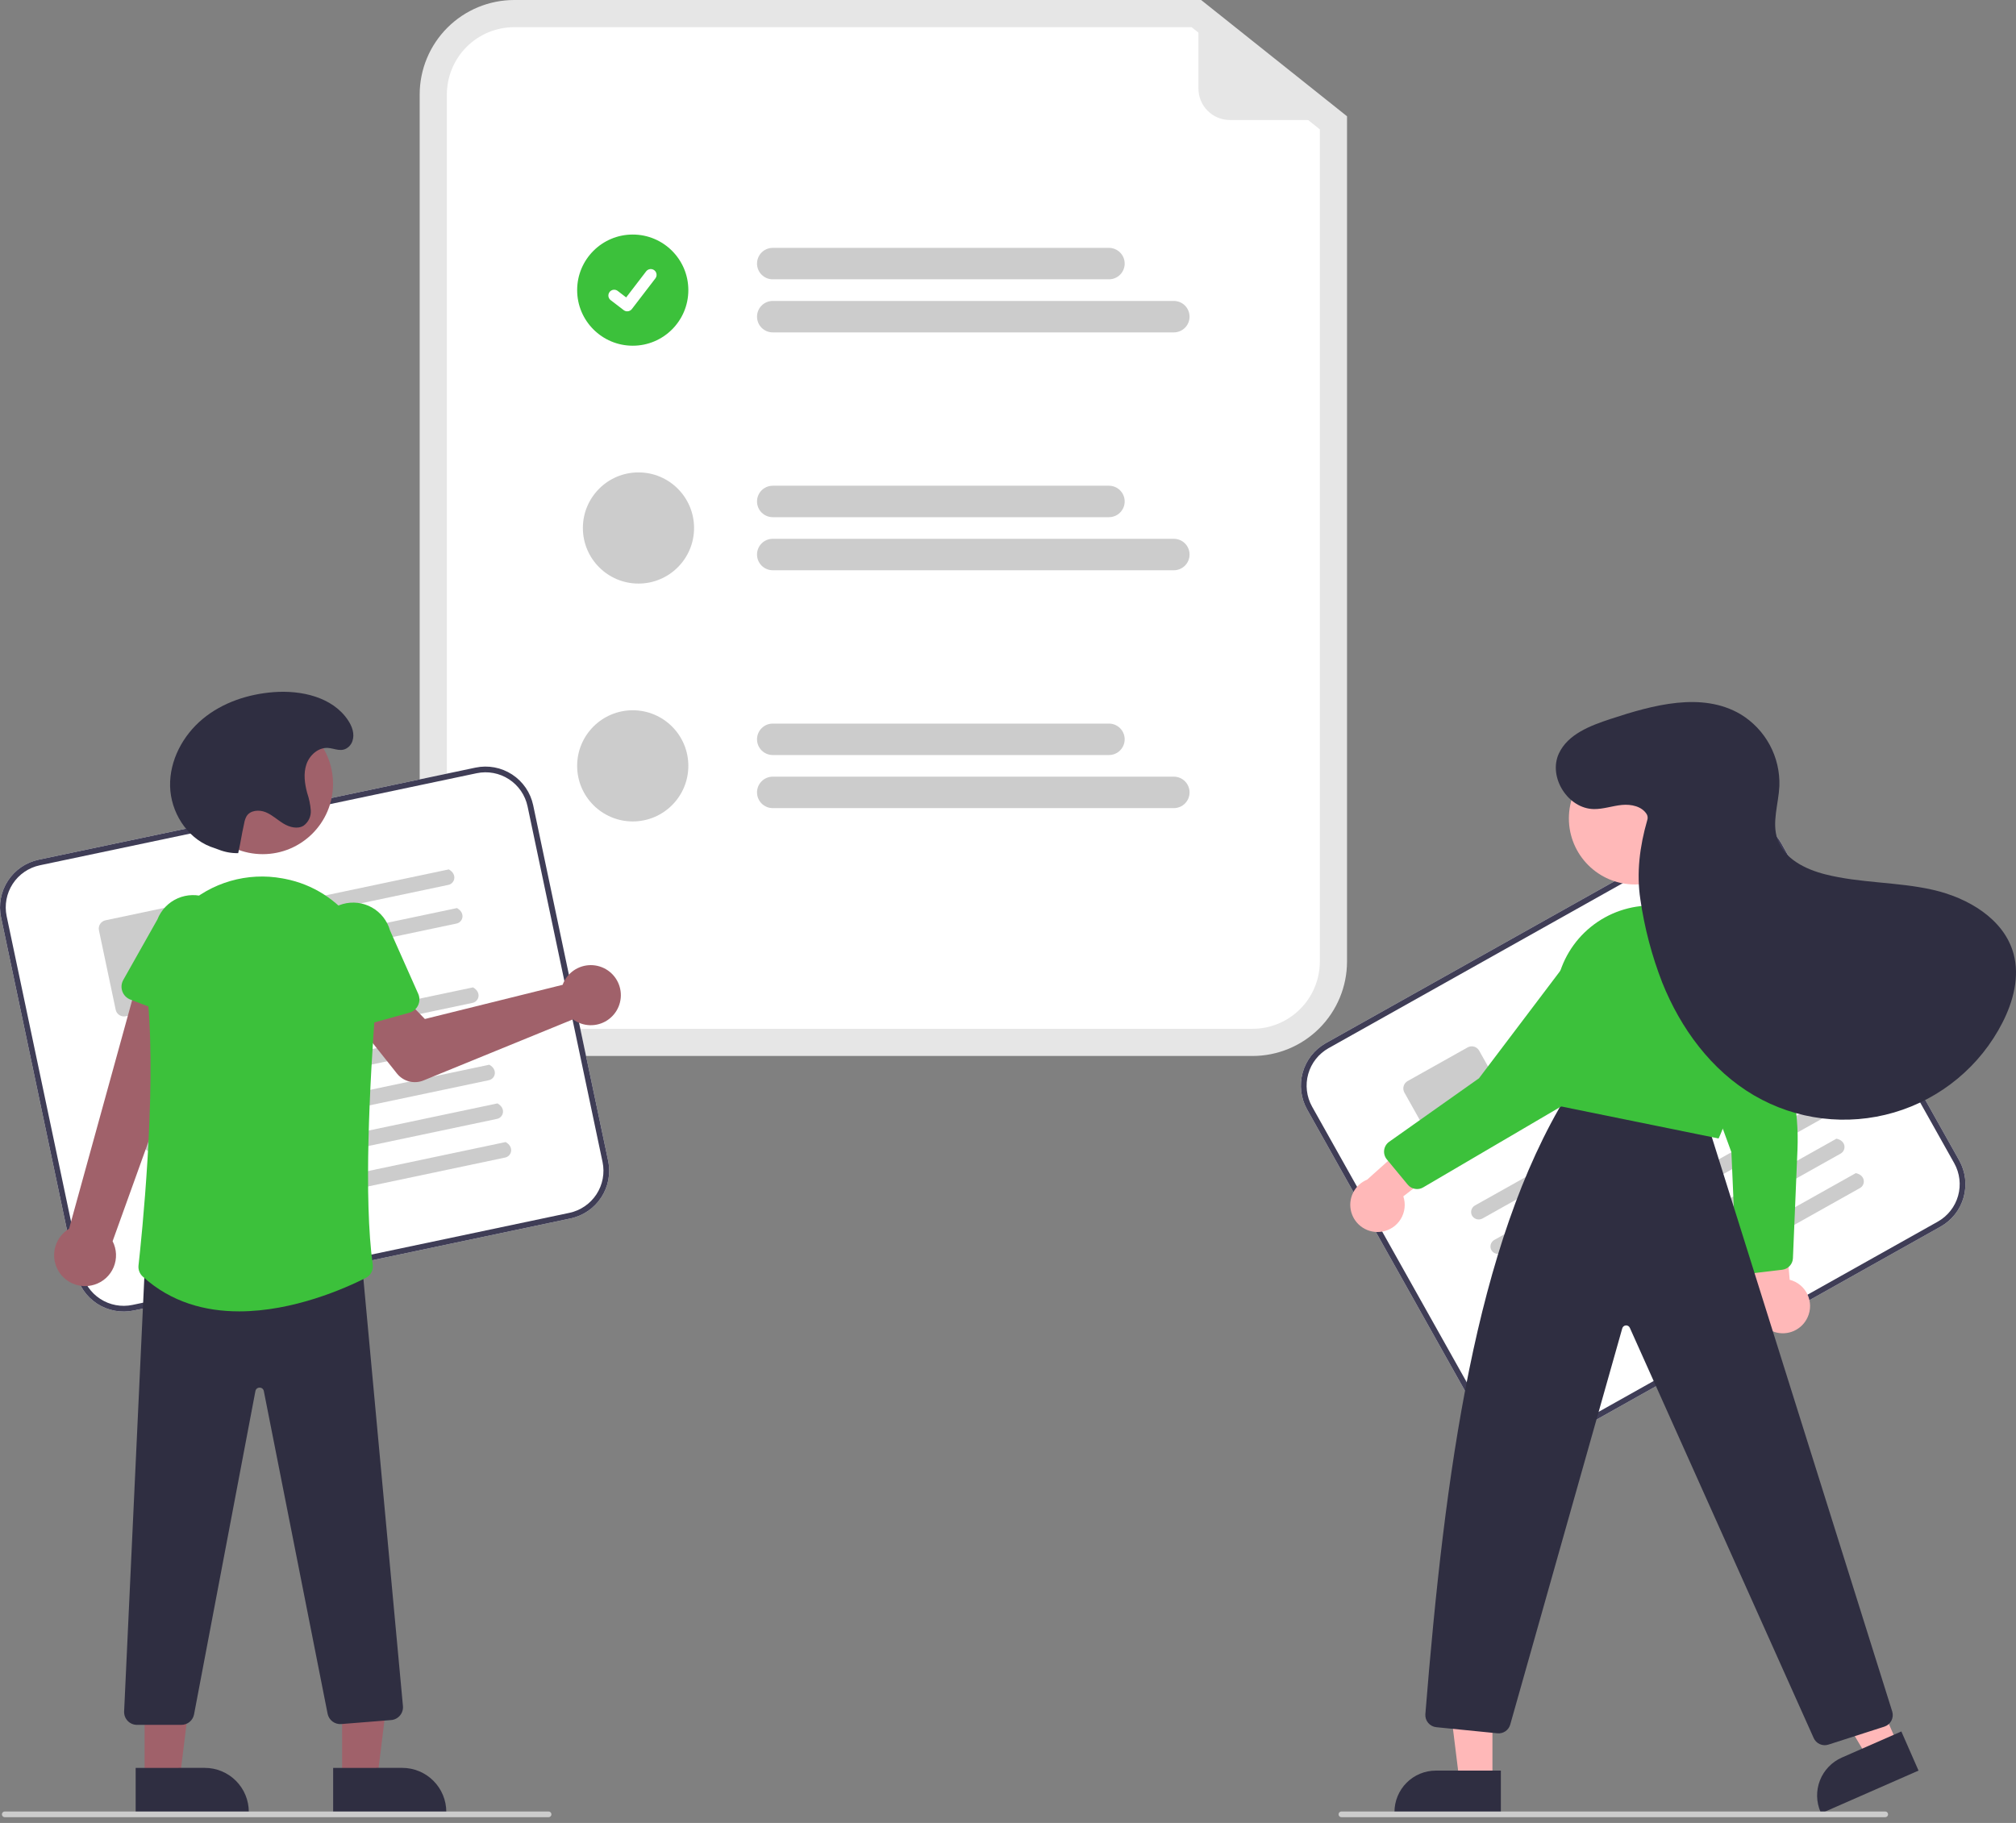 <svg width="251" height="227" viewBox="0 0 251 227" fill="none" xmlns="http://www.w3.org/2000/svg">
<rect x="0" y="0" width="251" height="227" fill="#808080" stroke="none"/>
<g clip-path="url(#clip0)">
<path d="M155.951 131.493H64.012C60.894 131.49 57.905 130.25 55.701 128.045C53.496 125.841 52.256 122.852 52.252 119.734V11.76C52.256 8.642 53.496 5.653 55.701 3.448C57.905 1.244 60.894 0.004 64.012 0H149.546L167.71 14.478V119.734C167.707 122.852 166.466 125.841 164.262 128.045C162.057 130.25 159.068 131.49 155.951 131.493Z" fill="#E6E6E6"/>
<path d="M64.012 3.385C61.792 3.388 59.663 4.271 58.093 5.841C56.523 7.411 55.64 9.539 55.638 11.759V119.734C55.64 121.954 56.523 124.083 58.093 125.652C59.663 127.222 61.792 128.106 64.012 128.108H155.951C158.171 128.106 160.299 127.222 161.869 125.652C163.439 124.083 164.322 121.954 164.325 119.734V16.109L148.362 3.385H64.012Z" fill="white"/>
<path d="M138.069 34.781H96.21C95.953 34.781 95.698 34.731 95.461 34.632C95.223 34.534 95.007 34.39 94.826 34.208C94.644 34.026 94.499 33.81 94.401 33.572C94.303 33.335 94.252 33.08 94.252 32.823C94.252 32.566 94.303 32.311 94.401 32.074C94.499 31.836 94.644 31.62 94.826 31.438C95.007 31.256 95.223 31.112 95.461 31.014C95.698 30.915 95.953 30.865 96.21 30.865H138.069C138.326 30.865 138.58 30.915 138.818 31.014C139.056 31.112 139.271 31.256 139.453 31.438C139.635 31.62 139.779 31.836 139.878 32.074C139.976 32.311 140.027 32.566 140.027 32.823C140.027 33.08 139.976 33.335 139.878 33.572C139.779 33.81 139.635 34.026 139.453 34.208C139.271 34.39 139.056 34.534 138.818 34.632C138.58 34.731 138.326 34.781 138.069 34.781Z" fill="#CCCCCC"/>
<path d="M146.146 41.391H96.21C95.691 41.391 95.193 41.184 94.826 40.817C94.458 40.45 94.252 39.952 94.252 39.432C94.252 38.913 94.458 38.415 94.826 38.048C95.193 37.68 95.691 37.474 96.21 37.474H146.146C146.666 37.474 147.164 37.68 147.531 38.048C147.898 38.415 148.105 38.913 148.105 39.432C148.105 39.952 147.898 40.45 147.531 40.817C147.164 41.184 146.666 41.391 146.146 41.391Z" fill="#CCCCCC"/>
<path d="M138.069 64.4H96.21C95.691 64.4 95.193 64.194 94.826 63.827C94.458 63.46 94.252 62.962 94.252 62.442C94.252 61.923 94.458 61.425 94.826 61.057C95.193 60.69 95.691 60.484 96.21 60.484H138.069C138.588 60.484 139.086 60.69 139.453 61.057C139.821 61.425 140.027 61.923 140.027 62.442C140.027 62.962 139.821 63.46 139.453 63.827C139.086 64.194 138.588 64.4 138.069 64.4Z" fill="#CCCCCC"/>
<path d="M146.146 71.009H96.21C95.691 71.009 95.193 70.803 94.826 70.436C94.458 70.069 94.252 69.57 94.252 69.051C94.252 68.532 94.458 68.034 94.826 67.666C95.193 67.299 95.691 67.093 96.21 67.093H146.146C146.666 67.093 147.164 67.299 147.531 67.666C147.898 68.034 148.105 68.532 148.105 69.051C148.105 69.57 147.898 70.069 147.531 70.436C147.164 70.803 146.666 71.009 146.146 71.009Z" fill="#CCCCCC"/>
<path d="M138.069 94.019H96.21C95.691 94.019 95.193 93.813 94.826 93.445C94.458 93.078 94.252 92.58 94.252 92.061C94.252 91.541 94.458 91.043 94.826 90.676C95.193 90.309 95.691 90.103 96.21 90.103H138.069C138.588 90.103 139.086 90.309 139.453 90.676C139.821 91.043 140.027 91.541 140.027 92.061C140.027 92.58 139.821 93.078 139.453 93.445C139.086 93.813 138.588 94.019 138.069 94.019Z" fill="#CCCCCC"/>
<path d="M146.146 100.629H96.21C95.691 100.629 95.193 100.423 94.826 100.055C94.458 99.688 94.252 99.19 94.252 98.671C94.252 98.151 94.458 97.653 94.826 97.286C95.193 96.919 95.691 96.712 96.21 96.712H146.146C146.666 96.712 147.164 96.919 147.531 97.286C147.898 97.653 148.105 98.151 148.105 98.671C148.105 99.19 147.898 99.688 147.531 100.055C147.164 100.423 146.666 100.629 146.146 100.629Z" fill="#CCCCCC"/>
<path d="M78.78 43.049C82.602 43.049 85.701 39.95 85.701 36.127C85.701 32.305 82.602 29.206 78.78 29.206C74.957 29.206 71.858 32.305 71.858 36.127C71.858 39.95 74.957 43.049 78.78 43.049Z" fill="#3CC13B"/>
<path d="M78.094 38.768C77.938 38.768 77.786 38.718 77.662 38.624L77.654 38.619L76.027 37.374C75.876 37.258 75.776 37.085 75.751 36.895C75.726 36.705 75.778 36.513 75.894 36.361C76.011 36.209 76.183 36.11 76.373 36.084C76.563 36.059 76.755 36.111 76.907 36.227L77.961 37.035L80.45 33.787C80.508 33.712 80.58 33.648 80.662 33.601C80.744 33.553 80.835 33.523 80.929 33.51C81.023 33.498 81.119 33.504 81.21 33.528C81.302 33.553 81.388 33.595 81.463 33.653L81.464 33.653L81.448 33.675L81.464 33.653C81.616 33.77 81.715 33.942 81.74 34.132C81.766 34.322 81.714 34.514 81.598 34.666L78.669 38.485C78.602 38.573 78.514 38.644 78.415 38.693C78.315 38.742 78.205 38.767 78.094 38.767L78.094 38.768Z" fill="white"/>
<path d="M79.492 72.668C83.315 72.668 86.414 69.569 86.414 65.747C86.414 61.924 83.315 58.825 79.492 58.825C75.67 58.825 72.571 61.924 72.571 65.747C72.571 69.569 75.67 72.668 79.492 72.668Z" fill="#CCCCCC"/>
<path d="M78.78 102.287C82.602 102.287 85.701 99.188 85.701 95.366C85.701 91.543 82.602 88.444 78.78 88.444C74.957 88.444 71.858 91.543 71.858 95.366C71.858 99.188 74.957 102.287 78.78 102.287Z" fill="#CCCCCC"/>
<path d="M167.357 14.944H153.128C152.089 14.944 151.093 14.531 150.359 13.797C149.624 13.062 149.211 12.066 149.211 11.027V0.518C149.211 0.472 149.224 0.427 149.249 0.388C149.273 0.349 149.308 0.318 149.35 0.298C149.391 0.278 149.437 0.27 149.483 0.275C149.529 0.28 149.572 0.298 149.608 0.326L167.509 14.507C167.549 14.539 167.578 14.582 167.592 14.631C167.606 14.68 167.605 14.732 167.588 14.78C167.571 14.828 167.54 14.869 167.499 14.899C167.457 14.928 167.408 14.944 167.357 14.944Z" fill="#E6E6E6"/>
<path d="M71.038 151.724L16.642 163.19C15.07 163.519 13.432 163.212 12.086 162.335C10.741 161.458 9.798 160.083 9.465 158.511L0.131 114.228C-0.199 112.656 0.109 111.017 0.986 109.672C1.863 108.326 3.238 107.384 4.809 107.051L59.205 95.585C60.777 95.256 62.415 95.563 63.761 96.44C65.106 97.317 66.049 98.692 66.382 100.263L75.716 144.547C76.046 146.119 75.738 147.757 74.861 149.103C73.984 150.448 72.609 151.391 71.038 151.724Z" fill="white"/>
<path d="M71.038 151.724L16.642 163.19C15.07 163.519 13.432 163.212 12.086 162.335C10.741 161.458 9.798 160.083 9.465 158.511L0.131 114.228C-0.199 112.656 0.109 111.017 0.986 109.672C1.863 108.326 3.238 107.384 4.809 107.051L59.205 95.585C60.777 95.256 62.415 95.563 63.761 96.44C65.106 97.317 66.049 98.692 66.382 100.263L75.716 144.547C76.046 146.119 75.738 147.757 74.861 149.103C73.984 150.448 72.609 151.391 71.038 151.724ZM4.956 107.748C3.57 108.042 2.357 108.874 1.583 110.061C0.809 111.248 0.538 112.694 0.828 114.081L10.162 158.364C10.456 159.751 11.288 160.964 12.475 161.738C13.663 162.512 15.108 162.783 16.495 162.492L70.891 151.027C72.277 150.733 73.49 149.901 74.264 148.714C75.038 147.527 75.309 146.081 75.019 144.694L65.684 100.41C65.391 99.024 64.559 97.811 63.372 97.037C62.184 96.263 60.739 95.992 59.352 96.282L4.956 107.748Z" fill="#3F3D56"/>
<path d="M55.825 110.187L28.372 115.974C28.132 116.029 27.88 115.992 27.666 115.869C27.452 115.745 27.294 115.546 27.222 115.31C27.189 115.187 27.181 115.058 27.2 114.932C27.218 114.806 27.262 114.685 27.328 114.577C27.395 114.468 27.483 114.374 27.587 114.301C27.691 114.228 27.809 114.176 27.934 114.15L55.879 108.26C56.97 108.875 56.625 110.018 55.825 110.187H55.825Z" fill="#CCCCCC"/>
<path d="M56.84 115.002L29.387 120.789C29.147 120.845 28.895 120.807 28.681 120.684C28.467 120.561 28.308 120.361 28.236 120.125C28.203 120.002 28.196 119.874 28.214 119.748C28.233 119.622 28.277 119.501 28.343 119.392C28.41 119.284 28.498 119.19 28.602 119.117C28.706 119.043 28.824 118.992 28.949 118.966L56.894 113.075C57.985 113.69 57.64 114.834 56.84 115.003L56.84 115.002Z" fill="#CCCCCC"/>
<path d="M24.03 124.782L15.652 126.548C15.379 126.605 15.093 126.552 14.859 126.399C14.625 126.246 14.461 126.007 14.403 125.733L12.319 115.846C12.261 115.573 12.315 115.287 12.468 115.053C12.62 114.819 12.86 114.655 13.133 114.597L21.511 112.831C21.785 112.774 22.07 112.827 22.304 112.98C22.539 113.133 22.703 113.372 22.761 113.645L24.845 123.532C24.902 123.806 24.849 124.091 24.696 124.325C24.543 124.56 24.304 124.724 24.03 124.782Z" fill="#CCCCCC"/>
<path d="M58.838 124.879L16.94 133.71C16.7 133.766 16.448 133.728 16.234 133.605C16.02 133.482 15.862 133.282 15.79 133.046C15.757 132.923 15.749 132.795 15.768 132.669C15.786 132.543 15.83 132.422 15.896 132.313C15.963 132.205 16.051 132.111 16.155 132.037C16.259 131.964 16.377 131.913 16.502 131.886L58.892 122.951C59.984 123.566 59.639 124.71 58.838 124.879Z" fill="#CCCCCC"/>
<path d="M59.854 129.695L17.956 138.527C17.716 138.583 17.463 138.545 17.25 138.422C17.036 138.299 16.877 138.099 16.805 137.863C16.772 137.74 16.765 137.611 16.783 137.485C16.801 137.359 16.845 137.238 16.912 137.13C16.979 137.021 17.067 136.928 17.171 136.854C17.275 136.781 17.393 136.73 17.517 136.703L59.908 127.768C60.999 128.383 60.654 129.527 59.854 129.695Z" fill="#CCCCCC"/>
<path d="M60.868 134.509L18.971 143.34C18.73 143.396 18.478 143.358 18.264 143.235C18.05 143.112 17.892 142.912 17.82 142.676C17.787 142.553 17.779 142.425 17.798 142.299C17.816 142.173 17.86 142.052 17.927 141.943C17.993 141.835 18.081 141.741 18.185 141.668C18.289 141.594 18.407 141.543 18.532 141.517L60.922 132.582C62.014 133.196 61.669 134.34 60.868 134.509Z" fill="#CCCCCC"/>
<path d="M61.883 139.325L19.986 148.157C19.745 148.212 19.493 148.175 19.279 148.052C19.066 147.928 18.907 147.729 18.835 147.493C18.802 147.37 18.794 147.241 18.813 147.115C18.831 146.989 18.875 146.868 18.942 146.76C19.008 146.651 19.096 146.558 19.2 146.484C19.305 146.411 19.422 146.359 19.547 146.333L61.938 137.398C63.029 138.013 62.684 139.157 61.883 139.325Z" fill="#CCCCCC"/>
<path d="M62.898 144.14L21 152.971C20.76 153.027 20.508 152.989 20.294 152.866C20.08 152.743 19.922 152.543 19.849 152.307C19.817 152.184 19.809 152.056 19.827 151.93C19.846 151.804 19.89 151.683 19.956 151.574C20.023 151.466 20.111 151.372 20.215 151.299C20.319 151.225 20.437 151.174 20.562 151.148L62.952 142.212C64.043 142.827 63.699 143.971 62.898 144.14Z" fill="#CCCCCC"/>
<path d="M70.294 122.093C70.199 122.266 70.117 122.446 70.05 122.632L52.898 126.888L49.914 123.801L44.667 127.695L49.418 133.673C49.802 134.156 50.332 134.502 50.929 134.658C51.526 134.814 52.157 134.772 52.728 134.539L71.34 126.933C71.952 127.384 72.686 127.637 73.446 127.66C74.205 127.683 74.953 127.474 75.591 127.061C76.228 126.648 76.725 126.051 77.015 125.349C77.305 124.647 77.375 123.873 77.214 123.13C77.053 122.388 76.671 121.712 76.117 121.192C75.563 120.673 74.864 120.334 74.112 120.221C73.361 120.109 72.593 120.228 71.911 120.562C71.229 120.896 70.665 121.431 70.294 122.093Z" fill="#A0616A"/>
<path d="M11.747 159.971C12.281 159.806 12.773 159.525 13.188 159.15C13.603 158.774 13.93 158.312 14.147 157.796C14.363 157.28 14.464 156.722 14.442 156.163C14.42 155.604 14.276 155.056 14.02 154.559L25.823 121.751L17.626 120.298L8.601 153.004C7.794 153.49 7.193 154.256 6.913 155.155C6.632 156.055 6.692 157.026 7.079 157.885C7.467 158.744 8.156 159.43 9.017 159.815C9.877 160.199 10.848 160.255 11.747 159.971Z" fill="#A0616A"/>
<path d="M24.324 127.574L16.231 124.468C16 124.38 15.792 124.243 15.619 124.066C15.447 123.89 15.314 123.679 15.231 123.447C15.147 123.215 15.115 122.967 15.135 122.721C15.156 122.476 15.23 122.237 15.351 122.022L19.597 114.494C20.056 113.319 20.962 112.373 22.117 111.865C23.272 111.356 24.581 111.327 25.758 111.782C26.935 112.238 27.883 113.142 28.395 114.295C28.907 115.449 28.94 116.758 28.488 117.936L26.615 126.345C26.561 126.586 26.456 126.812 26.307 127.009C26.158 127.206 25.968 127.368 25.751 127.484C25.534 127.601 25.294 127.669 25.047 127.685C24.801 127.7 24.555 127.663 24.324 127.574Z" fill="#3CC13B"/>
<path d="M42.593 221.567L46.962 221.566L49.04 204.715L42.592 204.716L42.593 221.567Z" fill="#A0616A"/>
<path d="M41.478 220.141L50.082 220.14H50.082C50.802 220.14 51.515 220.282 52.181 220.557C52.846 220.833 53.45 221.237 53.959 221.746C54.468 222.255 54.872 222.86 55.148 223.525C55.423 224.19 55.565 224.903 55.565 225.623V225.801L41.478 225.802L41.478 220.141Z" fill="#2F2E41"/>
<path d="M18.005 221.567L22.373 221.566L24.452 204.715L18.004 204.716L18.005 221.567Z" fill="#A0616A"/>
<path d="M16.89 220.141L25.494 220.14H25.494C26.214 220.14 26.927 220.282 27.592 220.557C28.258 220.833 28.862 221.237 29.371 221.746C29.88 222.255 30.284 222.86 30.56 223.525C30.835 224.19 30.977 224.903 30.977 225.623V225.801L16.89 225.802L16.89 220.141Z" fill="#2F2E41"/>
<path d="M22.584 214.784H17.056C16.839 214.784 16.624 214.74 16.424 214.655C16.225 214.57 16.045 214.445 15.895 214.287C15.745 214.13 15.629 213.945 15.553 213.741C15.477 213.538 15.444 213.321 15.454 213.105L18.08 156.683L18.245 156.678L44.943 155.982L50.167 212.437C50.187 212.648 50.165 212.862 50.102 213.065C50.039 213.268 49.936 213.456 49.799 213.619C49.663 213.782 49.495 213.916 49.306 214.013C49.117 214.111 48.911 214.17 48.699 214.187L42.489 214.683C42.099 214.714 41.711 214.602 41.398 214.367C41.085 214.131 40.869 213.79 40.79 213.407L32.847 173.219C32.825 173.097 32.761 172.986 32.664 172.908C32.569 172.83 32.447 172.788 32.324 172.791H32.321C32.197 172.789 32.076 172.831 31.98 172.91C31.884 172.989 31.82 173.1 31.799 173.223L24.158 213.491C24.085 213.855 23.889 214.183 23.602 214.419C23.315 214.655 22.956 214.784 22.584 214.784Z" fill="#2F2E41"/>
<path d="M32.712 106.362C37.546 106.362 41.464 102.443 41.464 97.609C41.464 92.775 37.546 88.857 32.712 88.857C27.878 88.857 23.96 92.775 23.96 97.609C23.96 102.443 27.878 106.362 32.712 106.362Z" fill="#A0616A"/>
<path d="M29.777 163.295C25.606 163.295 21.321 162.198 17.769 158.956C17.58 158.785 17.434 158.571 17.343 158.333C17.252 158.094 17.218 157.838 17.245 157.584C17.625 154.168 19.47 136.531 18.431 124.749C18.228 122.548 18.54 120.331 19.341 118.271C20.142 116.211 21.411 114.366 23.048 112.881C24.656 111.399 26.586 110.311 28.686 109.703C30.787 109.095 32.999 108.983 35.15 109.376C35.259 109.396 35.368 109.416 35.477 109.437C42.484 110.793 47.353 117.278 46.802 124.522C45.998 135.091 45.278 149.388 46.409 157.473C46.456 157.804 46.398 158.141 46.244 158.437C46.09 158.733 45.847 158.974 45.549 159.125C42.974 160.426 36.524 163.295 29.777 163.295Z" fill="#3CC13B"/>
<path d="M41.198 128.204C40.992 128.067 40.819 127.888 40.689 127.678C40.559 127.468 40.477 127.233 40.446 126.988L39.38 118.439C39.041 117.223 39.199 115.923 39.818 114.823C40.436 113.723 41.466 112.914 42.681 112.572C43.895 112.23 45.196 112.384 46.298 112.999C47.4 113.615 48.212 114.643 48.557 115.856L52.07 123.753C52.17 123.979 52.22 124.223 52.218 124.47C52.215 124.717 52.159 124.96 52.054 125.183C51.949 125.406 51.797 125.604 51.608 125.763C51.42 125.922 51.199 126.038 50.961 126.105L42.609 128.429C42.372 128.495 42.123 128.509 41.879 128.47C41.635 128.431 41.403 128.341 41.198 128.204Z" fill="#3CC13B"/>
<path d="M29.657 106.238C28.828 106.253 28.005 106.105 27.234 105.8C26.895 105.669 26.543 105.562 26.205 105.431C23.216 104.276 21.248 101.094 21.177 97.891C21.107 94.688 22.765 91.579 25.229 89.53C27.692 87.481 30.882 86.429 34.077 86.186C37.518 85.924 41.393 86.796 43.316 89.662C43.827 90.425 44.185 91.35 43.882 92.272C43.791 92.549 43.629 92.799 43.412 92.994C42.553 93.758 41.697 93.184 40.821 93.133C39.618 93.063 38.537 94.037 38.149 95.178C37.761 96.319 37.932 97.575 38.245 98.739C38.484 99.439 38.635 100.166 38.694 100.904C38.719 101.274 38.649 101.644 38.492 101.979C38.334 102.315 38.093 102.604 37.792 102.821C37.04 103.275 36.052 103.012 35.3 102.558C34.548 102.105 33.898 101.474 33.085 101.14C32.273 100.806 31.181 100.88 30.708 101.62C30.557 101.89 30.456 102.184 30.407 102.488C29.983 104.42 30.081 104.306 29.657 106.238Z" fill="#2F2E41"/>
<path d="M68.301 226.283H0.594C0.5 226.283 0.409 226.245 0.342 226.178C0.276 226.111 0.238 226.021 0.238 225.926C0.238 225.832 0.276 225.741 0.342 225.674C0.409 225.607 0.5 225.57 0.594 225.57H68.301C68.395 225.57 68.486 225.607 68.553 225.674C68.62 225.741 68.657 225.832 68.657 225.926C68.657 226.021 68.62 226.111 68.553 226.178C68.486 226.245 68.395 226.283 68.301 226.283Z" fill="#CCCCCC"/>
<path d="M241.61 152.743L193.126 179.939C191.724 180.723 190.069 180.919 188.523 180.484C186.977 180.049 185.666 179.019 184.879 177.619L162.739 138.148C161.955 136.746 161.758 135.09 162.193 133.544C162.628 131.998 163.659 130.688 165.059 129.9L213.543 102.705C214.945 101.92 216.6 101.724 218.146 102.159C219.692 102.594 221.003 103.625 221.79 105.024L243.93 144.496C244.714 145.897 244.91 147.553 244.476 149.099C244.041 150.645 243.01 151.955 241.61 152.743Z" fill="white"/>
<path d="M241.61 152.743L193.126 179.939C191.724 180.723 190.069 180.919 188.523 180.484C186.977 180.049 185.666 179.019 184.879 177.619L162.739 138.148C161.955 136.746 161.758 135.09 162.193 133.544C162.628 131.998 163.659 130.688 165.059 129.9L213.543 102.705C214.945 101.92 216.6 101.724 218.146 102.159C219.692 102.594 221.003 103.625 221.79 105.024L243.93 144.496C244.714 145.897 244.91 147.553 244.476 149.099C244.041 150.645 243.01 151.955 241.61 152.743ZM165.407 130.522C164.172 131.217 163.263 132.373 162.879 133.737C162.495 135.101 162.668 136.562 163.36 137.799L185.5 177.27C186.195 178.505 187.351 179.414 188.716 179.798C190.08 180.182 191.541 180.009 192.777 179.317L241.262 152.121C242.497 151.426 243.406 150.27 243.79 148.906C244.174 147.542 244 146.081 243.309 144.844L221.168 105.373C220.474 104.138 219.317 103.229 217.953 102.845C216.589 102.461 215.128 102.634 213.892 103.326L165.407 130.522Z" fill="#3F3D56"/>
<path d="M214.68 117.648L190.211 131.374C189.998 131.499 189.746 131.538 189.506 131.484C189.265 131.431 189.054 131.288 188.914 131.084C188.846 130.976 188.801 130.856 188.781 130.73C188.76 130.605 188.766 130.476 188.797 130.353C188.828 130.229 188.885 130.113 188.962 130.012C189.039 129.911 189.137 129.827 189.248 129.765L214.156 115.793C215.381 116.054 215.394 117.248 214.68 117.648Z" fill="#CCCCCC"/>
<path d="M217.088 121.941L192.618 135.666C192.406 135.791 192.154 135.831 191.913 135.777C191.672 135.723 191.461 135.58 191.322 135.376C191.254 135.269 191.208 135.149 191.188 135.023C191.168 134.897 191.174 134.769 191.205 134.645C191.236 134.522 191.292 134.406 191.369 134.305C191.447 134.204 191.544 134.119 191.655 134.057L216.563 120.085C217.788 120.346 217.801 121.541 217.088 121.941Z" fill="#CCCCCC"/>
<path d="M188.7 141.077L181.232 145.266C180.988 145.402 180.7 145.436 180.431 145.361C180.162 145.285 179.934 145.105 179.797 144.862L174.853 136.049C174.717 135.805 174.683 135.517 174.758 135.248C174.834 134.979 175.014 134.751 175.257 134.614L182.725 130.425C182.969 130.288 183.257 130.254 183.526 130.33C183.795 130.406 184.023 130.585 184.161 130.829L189.104 139.641C189.24 139.885 189.274 140.173 189.199 140.443C189.123 140.712 188.944 140.94 188.7 141.077Z" fill="#CCCCCC"/>
<path d="M221.946 130.769L184.602 151.716C184.389 151.841 184.137 151.881 183.896 151.827C183.656 151.773 183.444 151.63 183.305 151.426C183.237 151.319 183.191 151.198 183.171 151.073C183.151 150.947 183.157 150.818 183.188 150.695C183.219 150.571 183.275 150.456 183.353 150.355C183.43 150.253 183.527 150.169 183.638 150.107L221.422 128.913C222.647 129.174 222.66 130.368 221.946 130.769Z" fill="#CCCCCC"/>
<path d="M224.355 135.062L187.01 156.009C186.797 156.134 186.545 156.174 186.304 156.12C186.064 156.066 185.852 155.923 185.713 155.72C185.645 155.612 185.6 155.492 185.579 155.366C185.559 155.24 185.565 155.112 185.596 154.988C185.627 154.865 185.683 154.749 185.761 154.648C185.838 154.547 185.935 154.463 186.046 154.4L223.83 133.207C225.055 133.467 225.068 134.662 224.355 135.062Z" fill="#CCCCCC"/>
<path d="M226.761 139.353L189.416 160.3C189.204 160.425 188.952 160.465 188.711 160.411C188.47 160.357 188.259 160.214 188.12 160.01C188.052 159.903 188.006 159.782 187.986 159.657C187.966 159.531 187.971 159.402 188.003 159.279C188.034 159.155 188.09 159.04 188.167 158.939C188.245 158.837 188.342 158.753 188.453 158.691L226.237 137.497C227.462 137.758 227.475 138.952 226.761 139.353Z" fill="#CCCCCC"/>
<path d="M229.169 143.646L191.825 164.593C191.612 164.718 191.36 164.758 191.119 164.704C190.878 164.65 190.667 164.507 190.528 164.303C190.46 164.196 190.414 164.075 190.394 163.95C190.374 163.824 190.38 163.695 190.411 163.572C190.442 163.448 190.498 163.333 190.575 163.232C190.653 163.13 190.75 163.046 190.861 162.984L228.645 141.79C229.87 142.051 229.883 143.245 229.169 143.646Z" fill="#CCCCCC"/>
<path d="M231.576 147.936L194.231 168.883C194.019 169.008 193.767 169.048 193.526 168.994C193.285 168.941 193.074 168.797 192.935 168.594C192.867 168.486 192.821 168.366 192.801 168.24C192.781 168.114 192.786 167.986 192.818 167.862C192.849 167.739 192.905 167.623 192.982 167.522C193.06 167.421 193.157 167.337 193.268 167.274L231.052 146.081C232.277 146.341 232.289 147.536 231.576 147.936Z" fill="#CCCCCC"/>
<path d="M225.061 164.016C225.264 163.567 225.367 163.08 225.361 162.587C225.355 162.095 225.242 161.61 225.029 161.166C224.815 160.722 224.507 160.33 224.126 160.018C223.745 159.706 223.3 159.482 222.823 159.36L221.807 147.432L216.923 151.285L218.636 162.022C218.485 162.837 218.639 163.679 219.068 164.389C219.496 165.099 220.171 165.627 220.963 165.872C221.754 166.118 222.609 166.065 223.364 165.723C224.12 165.381 224.723 164.773 225.061 164.016Z" fill="#FFB8B8"/>
<path d="M221.9 158.111L217.843 158.595C217.637 158.619 217.428 158.601 217.23 158.541C217.031 158.481 216.847 158.381 216.689 158.246C216.53 158.112 216.402 157.946 216.311 157.76C216.219 157.573 216.168 157.37 216.159 157.163L215.567 143.478L207.878 122.473C207.57 121.821 207.429 121.103 207.469 120.383C207.509 119.663 207.728 118.964 208.107 118.351C208.295 118.054 208.511 117.776 208.751 117.519C209.224 117.01 209.813 116.622 210.469 116.389C211.124 116.157 211.826 116.086 212.515 116.183C213.224 116.277 213.901 116.54 214.489 116.948C215.076 117.356 215.558 117.899 215.894 118.531L220.909 129.039C223.006 133.434 223.996 138.275 223.793 143.141L223.227 156.678C223.213 157.032 223.073 157.369 222.834 157.631C222.595 157.893 222.271 158.062 221.92 158.108L221.9 158.111Z" fill="#3CC13B"/>
<path d="M236.305 217.254L232.545 218.905L224.388 205.184L229.938 202.748L236.305 217.254Z" fill="#FFB8B8"/>
<path d="M238.865 220.479L226.738 225.801L226.671 225.648C226.399 225.028 226.252 224.361 226.237 223.684C226.223 223.007 226.343 222.334 226.588 221.704C226.834 221.073 227.202 220.497 227.671 220.008C228.139 219.52 228.699 219.128 229.319 218.856L236.726 215.605L238.865 220.479Z" fill="#2F2E41"/>
<path d="M185.815 221.82H181.707L179.753 205.978H185.815V221.82Z" fill="#FFB8B8"/>
<path d="M186.862 225.802L173.618 225.801V225.634C173.618 224.957 173.751 224.286 174.011 223.661C174.27 223.036 174.649 222.467 175.128 221.989C175.607 221.51 176.175 221.13 176.8 220.871C177.426 220.612 178.096 220.479 178.773 220.479H186.862V225.802Z" fill="#2F2E41"/>
<path d="M225.802 216.405L202.922 165.346C202.881 165.25 202.811 165.169 202.722 165.115C202.633 165.061 202.529 165.036 202.425 165.043C202.321 165.051 202.222 165.09 202.142 165.156C202.061 165.222 202.003 165.312 201.976 165.413L188.035 214.729C187.943 215.075 187.731 215.376 187.437 215.578C187.143 215.781 186.786 215.872 186.43 215.834L178.817 215.073C178.425 215.032 178.064 214.839 177.811 214.536C177.558 214.234 177.434 213.844 177.463 213.451C179.885 183.331 183.702 154.903 195.139 136.294L195.2 136.195L212.498 139.587L235.593 213.128C235.707 213.507 235.668 213.915 235.485 214.266C235.302 214.617 234.988 214.882 234.612 215.004L227.648 217.243C227.291 217.359 226.904 217.337 226.563 217.182C226.221 217.027 225.95 216.749 225.802 216.405Z" fill="#2F2E41"/>
<path d="M203.561 110.138C208.105 110.138 211.789 106.454 211.789 101.91C211.789 97.366 208.105 93.682 203.561 93.682C199.016 93.682 195.332 97.366 195.332 101.91C195.332 106.454 199.016 110.138 203.561 110.138Z" fill="#FFB8B8"/>
<path d="M194.076 137.718L193.971 137.697L193.946 137.593C192.838 132.912 192.811 127.803 193.868 122.41C194.403 119.654 195.895 117.175 198.079 115.41C200.263 113.645 203 112.707 205.808 112.762C208.854 112.824 211.762 114.047 213.936 116.183C216.11 118.318 217.386 121.203 217.503 124.248C217.856 133.524 214.065 141.566 214.026 141.646L213.97 141.764L194.076 137.718Z" fill="#3CC13B"/>
<path d="M172.018 153.373C172.505 153.301 172.97 153.123 173.381 152.851C173.792 152.58 174.139 152.222 174.396 151.802C174.654 151.382 174.816 150.911 174.872 150.422C174.928 149.932 174.876 149.437 174.719 148.97L184.197 141.655L178.312 139.636L170.215 146.892C169.447 147.206 168.822 147.792 168.458 148.537C168.094 149.281 168.015 150.134 168.237 150.933C168.46 151.732 168.967 152.421 169.664 152.871C170.361 153.321 171.198 153.499 172.018 153.373Z" fill="#FFB8B8"/>
<path d="M177.194 147.856C176.886 148.039 176.522 148.105 176.169 148.042C175.816 147.98 175.497 147.794 175.269 147.517L172.666 144.369C172.534 144.209 172.436 144.023 172.379 143.824C172.321 143.624 172.306 143.415 172.333 143.209C172.361 143.004 172.43 142.806 172.537 142.628C172.645 142.45 172.788 142.297 172.957 142.177L184.141 134.268L197.634 116.428C198.015 115.816 198.543 115.308 199.17 114.952C199.796 114.596 200.502 114.402 201.223 114.387C201.574 114.385 201.925 114.416 202.271 114.479C202.955 114.6 203.6 114.886 204.151 115.311C204.702 115.736 205.141 116.287 205.433 116.919C205.737 117.566 205.883 118.277 205.858 118.993C205.833 119.708 205.638 120.407 205.289 121.031L195.298 137.212L195.276 137.247L177.194 147.856Z" fill="#3CC13B"/>
<path d="M205.032 101.4C204.426 100.402 203.088 100.121 201.926 100.234C200.764 100.348 199.634 100.757 198.466 100.748C195.225 100.722 192.722 96.772 194.085 93.83C195.203 91.418 197.995 90.359 200.52 89.527C205.814 87.784 211.896 86.11 216.701 88.936C218.232 89.863 219.488 91.182 220.339 92.757C221.189 94.332 221.604 96.106 221.54 97.894C221.432 100.119 220.58 102.403 221.301 104.51C222.132 106.941 224.767 108.246 227.257 108.876C231.623 109.982 236.226 109.804 240.619 110.796C245.011 111.788 249.513 114.422 250.697 118.767C251.475 121.621 250.663 124.693 249.319 127.328C247.948 130.017 246.042 132.397 243.719 134.323C241.396 136.249 238.703 137.681 235.808 138.53C232.912 139.38 229.873 139.629 226.877 139.263C223.881 138.897 220.992 137.923 218.386 136.401C213.075 133.3 209.241 128.06 206.956 122.351C205.66 119.02 204.747 115.553 204.236 112.017C203.724 108.706 204.158 105.36 205.086 102.141C205.13 102.02 205.147 101.892 205.138 101.765C205.129 101.637 205.093 101.513 205.032 101.4Z" fill="#2F2E41"/>
<path d="M234.717 226.283H167.01C166.916 226.283 166.825 226.245 166.758 226.178C166.691 226.111 166.654 226.021 166.654 225.926C166.654 225.832 166.691 225.741 166.758 225.674C166.825 225.607 166.916 225.57 167.01 225.57H234.717C234.811 225.57 234.902 225.607 234.969 225.674C235.036 225.741 235.073 225.832 235.073 225.926C235.073 226.021 235.036 226.111 234.969 226.178C234.902 226.245 234.811 226.283 234.717 226.283Z" fill="#CCCCCC"/>
</g>
<defs>
<clipPath id="clip0">
<rect width="251" height="227" fill="white"/>
</clipPath>
</defs>
</svg>
